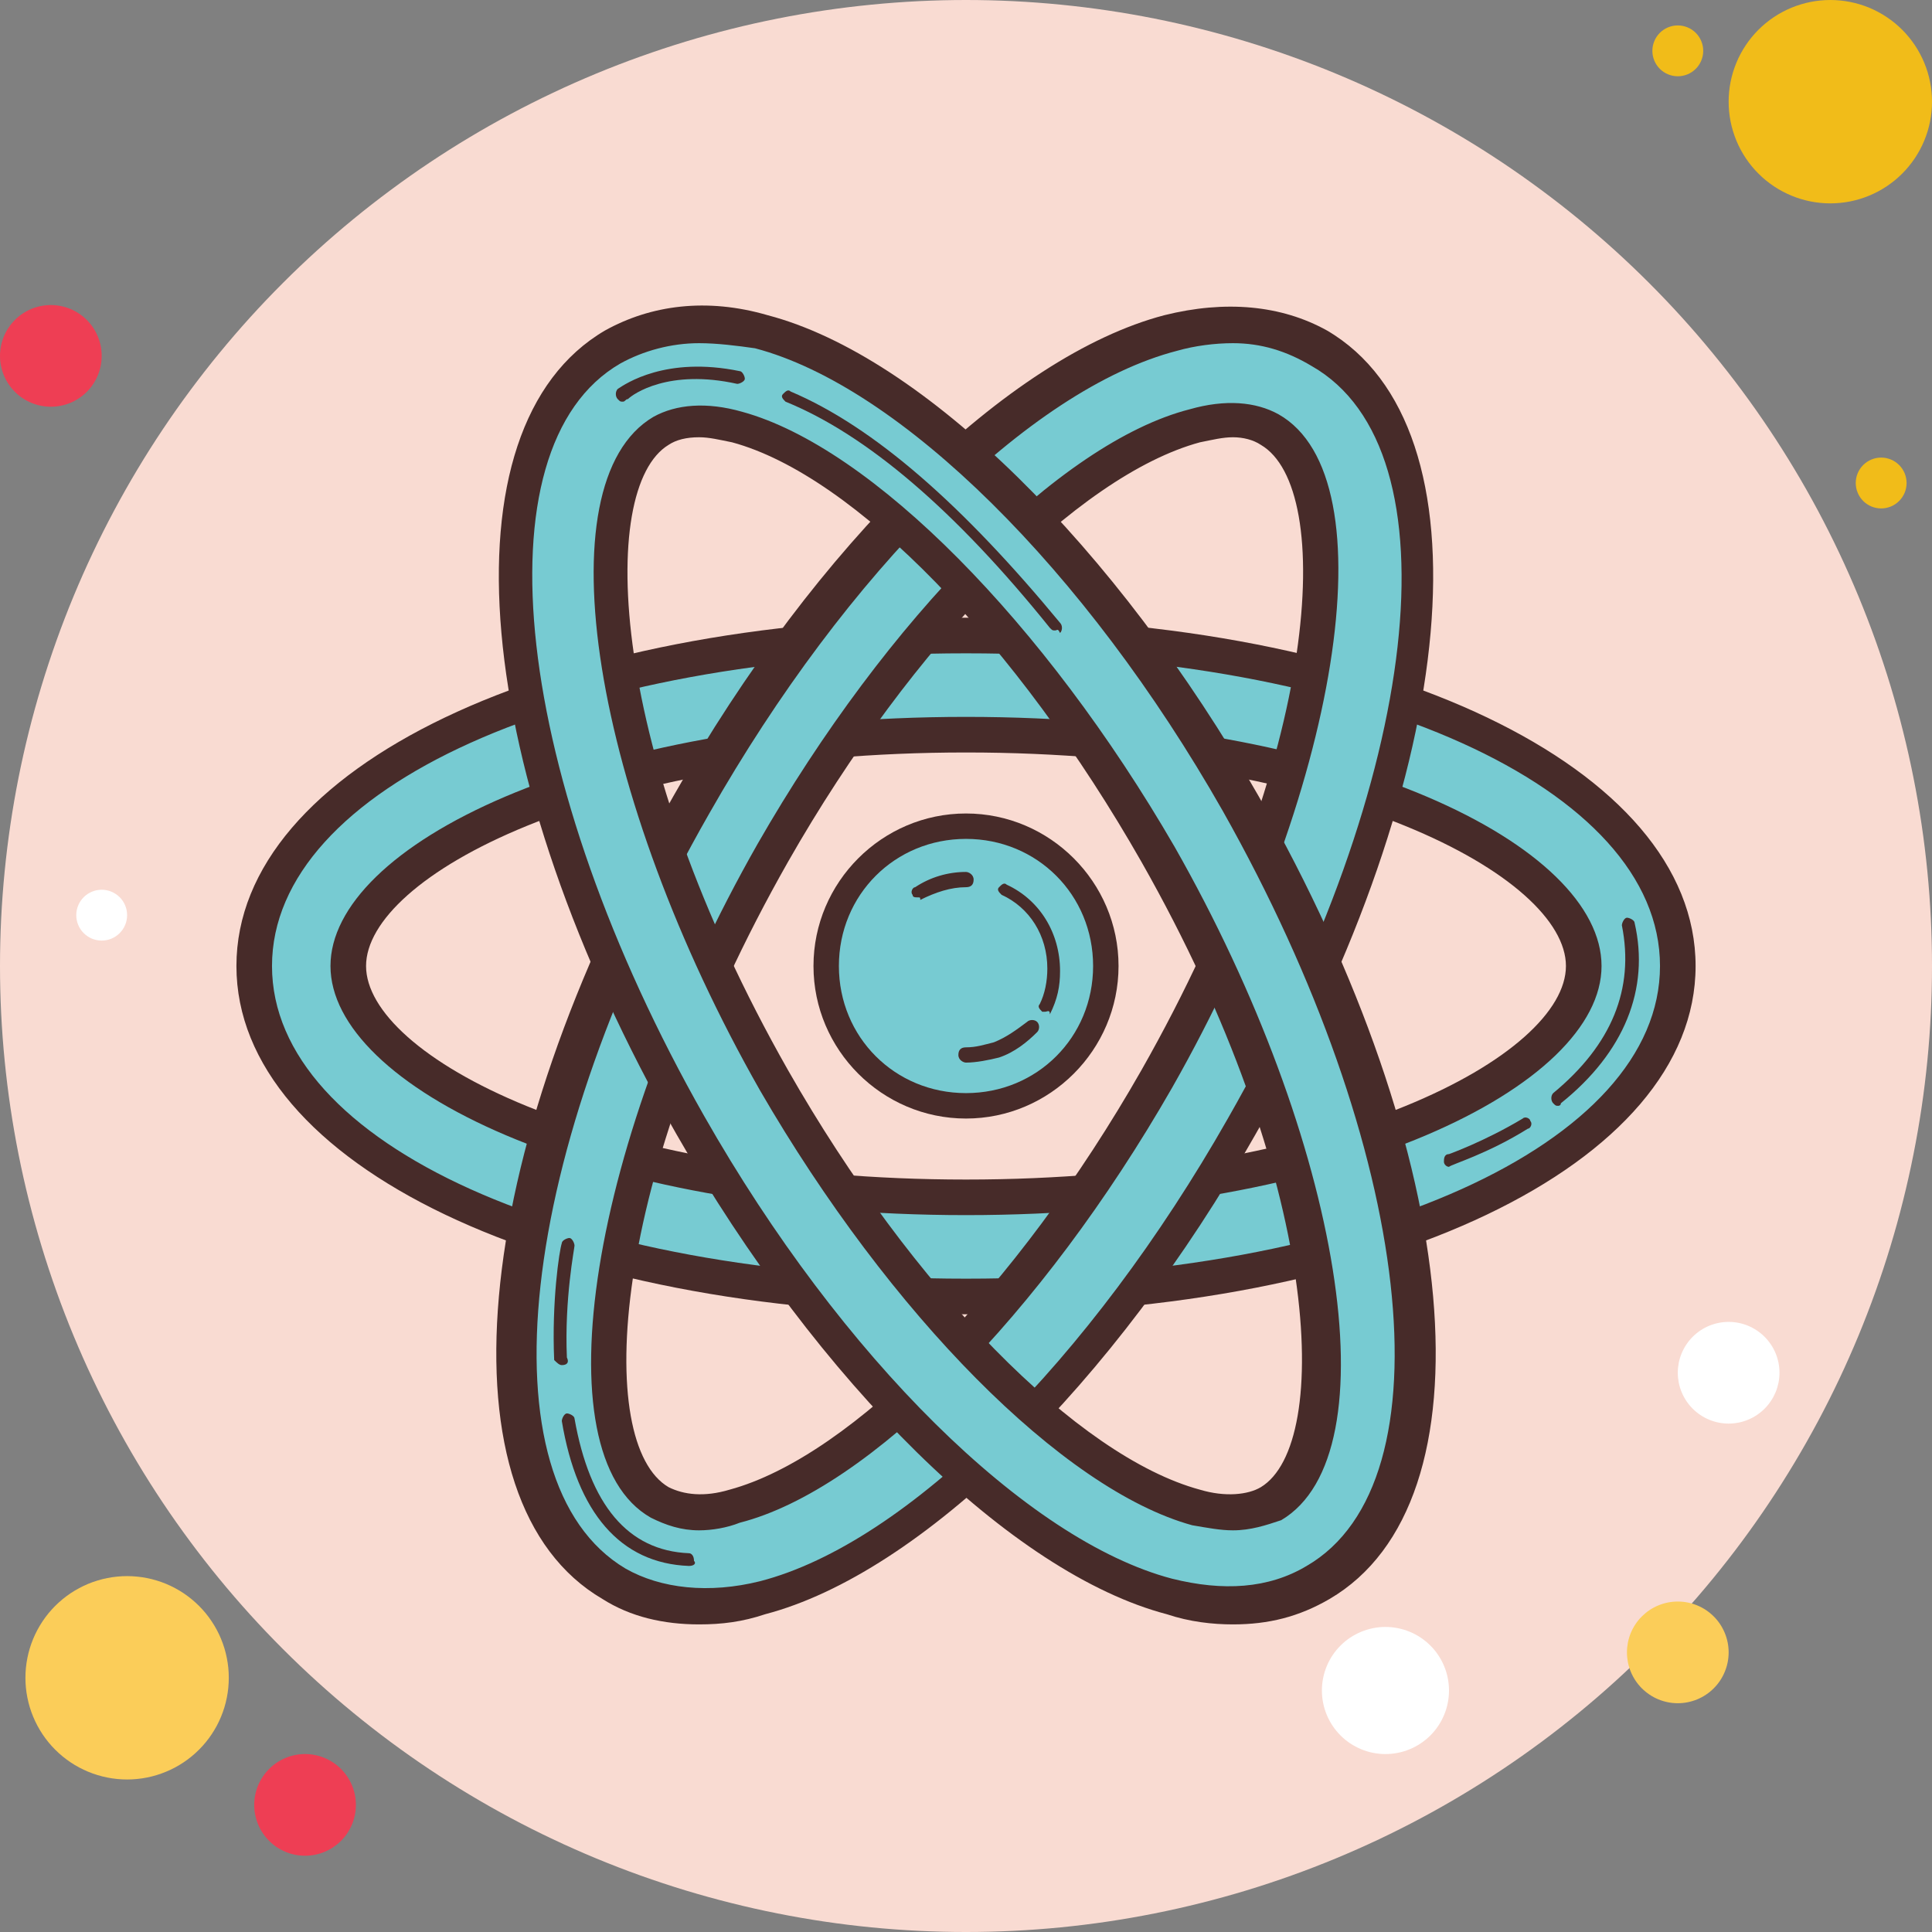 <svg width="500" height="500" viewBox="0 0 500 500" fill="none" xmlns="http://www.w3.org/2000/svg">
<rect x="0" y="0" width="500" height="500" fill="#808080" stroke="none"/>
<g id="react-components-logo">
<path id="Vector" d="M440.791 13.157C440.791 13.593 440.75 14.016 440.667 14.44C440.579 14.864 440.455 15.276 440.29 15.677C440.126 16.077 439.919 16.454 439.684 16.813C439.443 17.172 439.172 17.507 438.866 17.813C438.56 18.114 438.224 18.39 437.865 18.632C437.506 18.867 437.129 19.073 436.729 19.238C436.329 19.403 435.916 19.526 435.493 19.609C435.069 19.697 434.645 19.738 434.209 19.738C433.78 19.738 433.35 19.697 432.926 19.609C432.502 19.526 432.096 19.403 431.696 19.238C431.295 19.073 430.919 18.867 430.554 18.632C430.195 18.39 429.865 18.114 429.559 17.813C429.253 17.507 428.982 17.172 428.74 16.813C428.499 16.454 428.299 16.077 428.134 15.677C427.969 15.276 427.846 14.864 427.757 14.44C427.675 14.016 427.634 13.593 427.634 13.157C427.634 12.727 427.675 12.297 427.757 11.874C427.846 11.45 427.969 11.038 428.134 10.643C428.299 10.243 428.499 9.86 428.74 9.501C428.982 9.142 429.253 8.813 429.559 8.506C429.865 8.2 430.195 7.929 430.559 7.688C430.919 7.447 431.295 7.247 431.696 7.082C432.096 6.917 432.502 6.793 432.926 6.705C433.35 6.623 433.78 6.581 434.209 6.581C434.645 6.581 435.069 6.623 435.493 6.705C435.916 6.793 436.329 6.917 436.729 7.082C437.129 7.247 437.506 7.447 437.865 7.688C438.224 7.929 438.56 8.2 438.866 8.506C439.172 8.813 439.443 9.142 439.684 9.501C439.919 9.86 440.126 10.243 440.29 10.643C440.455 11.038 440.579 11.45 440.667 11.874C440.75 12.297 440.791 12.727 440.791 13.157Z" fill="#F1BC19"/>
<g id="Group">
<path id="Vector_2" d="M500 250C500 254.091 499.9 258.183 499.7 262.268C499.5 266.353 499.199 270.433 498.799 274.507C498.399 278.574 497.898 282.636 497.298 286.686C496.698 290.731 495.997 294.763 495.196 298.772C494.402 302.787 493.501 306.778 492.506 310.746C491.517 314.713 490.422 318.658 489.239 322.572C488.05 326.487 486.766 330.372 485.389 334.222C484.011 338.078 482.534 341.893 480.974 345.672C479.408 349.451 477.748 353.189 476 356.892C474.251 360.589 472.409 364.245 470.484 367.848C468.553 371.456 466.54 375.018 464.432 378.526C462.33 382.035 460.141 385.49 457.868 388.893C455.596 392.295 453.241 395.639 450.804 398.924C448.367 402.215 445.847 405.435 443.251 408.602C440.655 411.763 437.989 414.859 435.239 417.891C432.49 420.923 429.671 423.884 426.78 426.78C423.884 429.671 420.923 432.49 417.891 435.239C414.859 437.989 411.763 440.655 408.602 443.251C405.435 445.847 402.215 448.367 398.924 450.804C395.639 453.241 392.295 455.596 388.893 457.868C385.49 460.141 382.035 462.33 378.526 464.432C375.018 466.54 371.456 468.553 367.848 470.484C364.245 472.409 360.589 474.251 356.892 476C353.189 477.748 349.451 479.408 345.672 480.974C341.893 482.534 338.078 484.011 334.222 485.389C330.372 486.766 326.487 488.05 322.572 489.239C318.658 490.422 314.713 491.517 310.746 492.506C306.778 493.501 302.787 494.402 298.772 495.196C294.763 495.997 290.731 496.698 286.686 497.298C282.636 497.898 278.574 498.399 274.507 498.799C270.433 499.199 266.353 499.5 262.268 499.7C258.183 499.9 254.091 500 250 500C245.909 500 241.823 499.9 237.732 499.7C233.647 499.5 229.567 499.199 225.499 498.799C221.426 498.399 217.364 497.898 213.319 497.298C209.269 496.698 205.243 495.997 201.228 495.196C197.213 494.402 193.222 493.501 189.254 492.506C185.287 491.517 181.342 490.422 177.428 489.239C173.513 488.05 169.634 486.766 165.778 485.389C161.928 484.011 158.107 482.534 154.328 480.974C150.549 479.408 146.811 477.748 143.114 476C139.411 474.251 135.761 472.409 132.152 470.484C128.544 468.553 124.982 466.54 121.474 464.432C117.965 462.33 114.51 460.141 111.107 457.868C107.705 455.596 104.361 453.241 101.076 450.804C97.791 448.367 94.565 445.847 91.404 443.251C88.237 440.655 85.141 437.989 82.109 435.239C79.077 432.49 76.116 429.671 73.226 426.78C70.329 423.884 67.51 420.923 64.76 417.891C62.017 414.859 59.345 411.763 56.749 408.602C54.153 405.435 51.639 402.215 49.202 398.924C46.765 395.639 44.404 392.295 42.132 388.893C39.859 385.49 37.669 382.035 35.568 378.526C33.466 375.018 31.447 371.456 29.522 367.848C27.591 364.245 25.755 360.589 24.006 356.892C22.252 353.189 20.598 349.451 19.032 345.672C17.466 341.893 15.994 338.078 14.617 334.222C13.239 330.372 11.956 326.487 10.767 322.572C9.578 318.658 8.489 314.713 7.494 310.746C6.499 306.778 5.604 302.787 4.804 298.772C4.009 294.763 3.308 290.731 2.708 286.686C2.107 282.636 1.607 278.574 1.207 274.507C0.806 270.433 0.5 266.353 0.3 262.268C0.1 258.183 0 254.091 0 250C0 245.909 0.1 241.823 0.3 237.732C0.5 233.647 0.806 229.567 1.207 225.499C1.607 221.426 2.107 217.364 2.708 213.319C3.308 209.269 4.009 205.243 4.804 201.228C5.604 197.213 6.499 193.222 7.494 189.254C8.489 185.287 9.578 181.342 10.767 177.428C11.956 173.513 13.239 169.634 14.617 165.778C15.994 161.928 17.466 158.107 19.032 154.328C20.598 150.549 22.252 146.811 24.006 143.114C25.755 139.411 27.591 135.761 29.522 132.152C31.447 128.544 33.466 124.982 35.568 121.474C37.669 117.965 39.859 114.51 42.132 111.107C44.404 107.705 46.765 104.361 49.202 101.076C51.639 97.791 54.153 94.565 56.749 91.404C59.345 88.237 62.017 85.141 64.76 82.109C67.51 79.077 70.329 76.116 73.226 73.226C76.116 70.329 79.077 67.51 82.109 64.76C85.141 62.017 88.237 59.345 91.404 56.749C94.565 54.153 97.791 51.639 101.076 49.202C104.361 46.765 107.705 44.404 111.107 42.132C114.51 39.859 117.965 37.669 121.474 35.568C124.982 33.466 128.544 31.447 132.152 29.522C135.761 27.591 139.411 25.755 143.114 24.006C146.811 22.252 150.549 20.598 154.328 19.032C158.107 17.466 161.928 15.994 165.778 14.617C169.634 13.239 173.513 11.956 177.428 10.767C181.342 9.578 185.287 8.489 189.254 7.494C193.222 6.499 197.213 5.604 201.228 4.804C205.243 4.009 209.269 3.308 213.319 2.708C217.364 2.107 221.426 1.607 225.499 1.207C229.567 0.806 233.647 0.5 237.732 0.3C241.823 0.1 245.909 0 250 0C254.091 0 258.183 0.1 262.268 0.3C266.353 0.5 270.433 0.806 274.507 1.207C278.574 1.607 282.636 2.107 286.686 2.708C290.731 3.308 294.763 4.009 298.772 4.804C302.787 5.604 306.778 6.499 310.746 7.494C314.713 8.489 318.658 9.578 322.572 10.767C326.487 11.956 330.372 13.239 334.222 14.617C338.078 15.994 341.893 17.466 345.672 19.032C349.451 20.598 353.189 22.252 356.892 24.006C360.589 25.755 364.245 27.591 367.848 29.522C371.456 31.447 375.018 33.466 378.526 35.568C382.035 37.669 385.49 39.859 388.893 42.132C392.295 44.404 395.639 46.765 398.924 49.202C402.215 51.639 405.435 54.153 408.602 56.749C411.763 59.345 414.859 62.017 417.891 64.76C420.923 67.51 423.884 70.329 426.78 73.226C429.671 76.116 432.49 79.077 435.239 82.109C437.989 85.141 440.655 88.237 443.251 91.404C445.847 94.565 448.367 97.791 450.804 101.076C453.241 104.361 455.596 107.705 457.868 111.107C460.141 114.51 462.33 117.965 464.432 121.474C466.54 124.982 468.553 128.544 470.484 132.152C472.409 135.761 474.251 139.411 476 143.114C477.748 146.811 479.408 150.549 480.974 154.328C482.534 158.107 484.011 161.928 485.389 165.778C486.766 169.634 488.05 173.513 489.239 177.428C490.422 181.342 491.517 185.287 492.506 189.254C493.501 193.222 494.402 197.213 495.196 201.228C495.997 205.243 496.698 209.269 497.298 213.319C497.898 217.364 498.399 221.426 498.799 225.499C499.199 229.567 499.5 233.647 499.7 237.732C499.9 241.823 500 245.909 500 250Z" fill="#F9DBD2"/>
</g>
<g id="Group_2">
<path id="Vector_3" d="M500 26.314C500 27.179 499.959 28.039 499.876 28.898C499.788 29.752 499.664 30.605 499.494 31.453C499.329 32.295 499.117 33.131 498.87 33.955C498.617 34.779 498.328 35.592 497.998 36.386C497.669 37.181 497.298 37.964 496.892 38.723C496.486 39.483 496.044 40.218 495.567 40.937C495.085 41.655 494.572 42.344 494.025 43.009C493.483 43.68 492.901 44.316 492.294 44.922C491.682 45.534 491.046 46.111 490.381 46.659C489.716 47.206 489.021 47.718 488.303 48.195C487.591 48.678 486.849 49.119 486.09 49.526C485.33 49.932 484.553 50.297 483.758 50.626C482.958 50.962 482.151 51.25 481.327 51.498C480.497 51.751 479.667 51.957 478.819 52.127C477.972 52.292 477.124 52.422 476.264 52.504C475.405 52.593 474.546 52.634 473.686 52.634C472.821 52.634 471.961 52.593 471.108 52.504C470.248 52.422 469.395 52.292 468.553 52.127C467.705 51.957 466.869 51.751 466.045 51.498C465.221 51.25 464.408 50.962 463.614 50.626C462.819 50.297 462.042 49.932 461.283 49.526C460.517 49.119 459.781 48.678 459.063 48.195C458.351 47.718 457.656 47.206 456.991 46.659C456.326 46.111 455.684 45.534 455.078 44.922C454.466 44.316 453.889 43.68 453.341 43.009C452.794 42.344 452.282 41.655 451.805 40.937C451.328 40.218 450.881 39.483 450.474 38.723C450.068 37.964 449.703 37.181 449.374 36.386C449.044 35.592 448.756 34.779 448.502 33.955C448.255 33.131 448.043 32.295 447.873 31.453C447.708 30.605 447.578 29.752 447.496 28.898C447.413 28.039 447.372 27.179 447.372 26.314C447.372 25.454 447.413 24.595 447.496 23.735C447.578 22.882 447.708 22.028 447.873 21.181C448.043 20.339 448.255 19.503 448.502 18.679C448.756 17.855 449.044 17.042 449.374 16.247C449.703 15.447 450.068 14.67 450.474 13.911C450.881 13.151 451.328 12.415 451.805 11.697C452.282 10.979 452.794 10.29 453.341 9.625C453.889 8.954 454.466 8.318 455.078 7.706C455.684 7.099 456.326 6.523 456.991 5.975C457.656 5.428 458.351 4.915 459.063 4.439C459.781 3.956 460.517 3.514 461.283 3.108C462.042 2.702 462.819 2.331 463.614 2.002C464.408 1.672 465.221 1.383 466.045 1.136C466.869 0.883 467.705 0.677 468.553 0.506C469.395 0.336 470.248 0.212 471.108 0.13C471.961 0.041 472.821 0 473.686 0C474.546 0 475.405 0.041 476.264 0.13C477.124 0.212 477.972 0.336 478.819 0.506C479.667 0.677 480.497 0.883 481.327 1.136C482.151 1.383 482.958 1.672 483.758 2.002C484.553 2.331 485.33 2.702 486.09 3.108C486.849 3.514 487.591 3.956 488.303 4.439C489.021 4.915 489.716 5.428 490.381 5.975C491.046 6.523 491.682 7.099 492.294 7.706C492.901 8.318 493.483 8.954 494.025 9.625C494.572 10.29 495.085 10.979 495.567 11.697C496.044 12.415 496.486 13.151 496.892 13.911C497.298 14.67 497.669 15.447 497.998 16.247C498.328 17.042 498.617 17.855 498.87 18.679C499.117 19.503 499.329 20.339 499.494 21.181C499.664 22.028 499.788 22.882 499.876 23.735C499.959 24.595 500 25.454 500 26.314Z" fill="#F1BC19"/>
</g>
<g id="Group_3">
<path id="Vector_4" d="M26.314 92.105C26.314 92.97 26.232 93.824 26.067 94.671C25.896 95.519 25.643 96.343 25.313 97.144C24.983 97.938 24.577 98.698 24.101 99.416C23.618 100.134 23.076 100.799 22.464 101.412C21.852 102.024 21.186 102.565 20.468 103.048C19.75 103.525 18.991 103.931 18.196 104.261C17.395 104.591 16.571 104.844 15.724 105.008C14.876 105.179 14.022 105.262 13.157 105.262C12.297 105.262 11.438 105.179 10.59 105.008C9.743 104.844 8.924 104.591 8.124 104.261C7.323 103.931 6.57 103.525 5.851 103.048C5.127 102.565 4.468 102.024 3.856 101.412C3.244 100.799 2.696 100.134 2.219 99.416C1.737 98.698 1.33 97.938 1.001 97.144C0.671 96.343 0.424 95.519 0.253 94.671C0.082 93.824 0 92.97 0 92.105C0 91.239 0.082 90.386 0.253 89.538C0.424 88.69 0.671 87.866 1.001 87.071C1.33 86.271 1.737 85.517 2.219 84.793C2.696 84.075 3.244 83.416 3.856 82.803C4.468 82.191 5.127 81.644 5.851 81.167C6.57 80.684 7.323 80.278 8.124 79.948C8.924 79.619 9.743 79.371 10.59 79.201C11.438 79.03 12.297 78.948 13.157 78.948C14.022 78.948 14.876 79.03 15.724 79.201C16.571 79.371 17.395 79.619 18.196 79.948C18.991 80.278 19.75 80.684 20.468 81.167C21.186 81.644 21.852 82.191 22.464 82.803C23.076 83.416 23.618 84.075 24.101 84.793C24.577 85.517 24.983 86.271 25.313 87.071C25.643 87.866 25.896 88.69 26.067 89.538C26.232 90.386 26.314 91.239 26.314 92.105Z" fill="#EE3E54"/>
</g>
<path id="Vector_5" d="M447.372 427.634C447.372 428.499 447.284 429.353 447.119 430.2C446.948 431.048 446.701 431.872 446.365 432.667C446.036 433.468 445.63 434.227 445.153 434.945C444.67 435.663 444.129 436.329 443.516 436.935C442.904 437.547 442.239 438.095 441.521 438.571C440.802 439.054 440.043 439.46 439.248 439.79C438.448 440.12 437.624 440.367 436.776 440.538C435.934 440.708 435.075 440.791 434.209 440.791C433.35 440.791 432.49 440.708 431.643 440.538C430.795 440.367 429.977 440.12 429.176 439.79C428.375 439.46 427.622 439.054 426.904 438.571C426.186 438.095 425.52 437.547 424.908 436.935C424.296 436.329 423.748 435.663 423.272 434.945C422.789 434.227 422.389 433.468 422.053 432.667C421.723 431.872 421.476 431.048 421.305 430.2C421.141 429.353 421.052 428.499 421.052 427.634C421.052 426.768 421.141 425.915 421.305 425.067C421.476 424.219 421.723 423.395 422.053 422.595C422.389 421.8 422.789 421.041 423.272 420.322C423.748 419.604 424.296 418.939 424.908 418.327C425.52 417.72 426.186 417.173 426.904 416.69C427.622 416.213 428.375 415.807 429.176 415.478C429.977 415.148 430.795 414.895 431.643 414.73C432.49 414.559 433.35 414.477 434.209 414.477C435.075 414.477 435.934 414.559 436.776 414.73C437.624 414.895 438.448 415.148 439.248 415.478C440.043 415.807 440.802 416.213 441.521 416.69C442.239 417.173 442.904 417.72 443.516 418.327C444.129 418.939 444.67 419.604 445.153 420.322C445.63 421.041 446.036 421.8 446.365 422.595C446.701 423.395 446.948 424.219 447.119 425.067C447.284 425.915 447.372 426.768 447.372 427.634Z" fill="#FBCD59"/>
<path id="Vector_6" d="M59.209 434.209C59.209 435.075 59.168 435.934 59.086 436.794C58.997 437.647 58.874 438.501 58.703 439.348C58.538 440.19 58.326 441.026 58.079 441.85C57.826 442.674 57.537 443.487 57.208 444.282C56.878 445.076 56.513 445.859 56.107 446.619C55.695 447.378 55.253 448.114 54.776 448.832C54.3 449.55 53.788 450.239 53.24 450.904C52.693 451.575 52.116 452.211 51.504 452.817C50.897 453.43 50.255 454.007 49.59 454.554C48.925 455.101 48.23 455.614 47.518 456.09C46.8 456.573 46.058 457.015 45.299 457.421C44.539 457.827 43.762 458.192 42.968 458.522C42.173 458.851 41.361 459.146 40.536 459.393C39.712 459.646 38.876 459.852 38.029 460.023C37.187 460.188 36.333 460.317 35.474 460.4C34.62 460.488 33.755 460.529 32.895 460.529C32.036 460.529 31.176 460.488 30.317 460.4C29.457 460.317 28.61 460.188 27.762 460.023C26.914 459.852 26.078 459.646 25.254 459.393C24.43 459.146 23.624 458.851 22.823 458.522C22.028 458.192 21.251 457.827 20.492 457.421C19.733 457.015 18.991 456.573 18.273 456.09C17.56 455.614 16.866 455.101 16.2 454.554C15.535 454.007 14.899 453.43 14.287 452.817C13.681 452.211 13.098 451.575 12.551 450.904C12.009 450.239 11.491 449.55 11.014 448.832C10.537 448.114 10.096 447.378 9.69 446.619C9.283 445.859 8.913 445.076 8.583 444.282C8.253 443.487 7.965 442.674 7.712 441.85C7.464 441.026 7.253 440.19 7.088 439.348C6.917 438.501 6.793 437.647 6.705 436.794C6.623 435.934 6.581 435.075 6.581 434.209C6.581 433.35 6.623 432.49 6.705 431.631C6.793 430.777 6.917 429.924 7.088 429.076C7.253 428.234 7.464 427.398 7.712 426.574C7.965 425.75 8.253 424.938 8.583 424.143C8.913 423.342 9.283 422.565 9.69 421.806C10.096 421.046 10.537 420.311 11.014 419.592C11.491 418.874 12.009 418.185 12.551 417.514C13.098 416.849 13.681 416.213 14.287 415.601C14.899 414.995 15.535 414.418 16.2 413.87C16.866 413.323 17.56 412.811 18.273 412.328C18.991 411.851 19.733 411.41 20.492 411.004C21.251 410.597 22.028 410.227 22.823 409.897C23.624 409.567 24.43 409.279 25.254 409.032C26.078 408.778 26.914 408.572 27.762 408.402C28.61 408.231 29.457 408.107 30.317 408.025C31.176 407.937 32.036 407.895 32.895 407.895C33.755 407.895 34.62 407.937 35.474 408.025C36.333 408.107 37.187 408.231 38.029 408.402C38.876 408.572 39.712 408.778 40.536 409.032C41.361 409.279 42.173 409.567 42.968 409.897C43.762 410.227 44.539 410.597 45.299 411.004C46.058 411.41 46.8 411.851 47.518 412.328C48.23 412.811 48.925 413.323 49.59 413.87C50.255 414.418 50.897 414.995 51.504 415.601C52.116 416.213 52.693 416.849 53.24 417.514C53.788 418.185 54.3 418.874 54.776 419.592C55.253 420.311 55.695 421.046 56.107 421.806C56.513 422.565 56.878 423.342 57.208 424.143C57.537 424.938 57.826 425.75 58.079 426.574C58.326 427.398 58.538 428.234 58.703 429.076C58.874 429.924 58.997 430.777 59.086 431.631C59.168 432.49 59.209 433.35 59.209 434.209Z" fill="#FBCD59"/>
<path id="Vector_7" d="M92.105 467.105C92.105 467.97 92.022 468.824 91.852 469.671C91.687 470.519 91.433 471.343 91.104 472.144C90.774 472.938 90.368 473.698 89.891 474.416C89.409 475.134 88.861 475.799 88.255 476.412C87.642 477.024 86.977 477.565 86.259 478.048C85.541 478.525 84.781 478.931 83.981 479.261C83.186 479.591 82.362 479.844 81.514 480.014C80.667 480.179 79.813 480.262 78.948 480.262C78.082 480.262 77.229 480.179 76.381 480.014C75.533 479.844 74.709 479.591 73.915 479.261C73.114 478.931 72.355 478.525 71.636 478.048C70.918 477.565 70.253 477.024 69.647 476.412C69.034 475.799 68.487 475.134 68.01 474.416C67.527 473.698 67.121 472.938 66.791 472.144C66.462 471.343 66.215 470.519 66.044 469.671C65.873 468.824 65.791 467.97 65.791 467.105C65.791 466.245 65.873 465.386 66.044 464.538C66.215 463.69 66.462 462.872 66.791 462.071C67.121 461.271 67.527 460.517 68.01 459.799C68.487 459.075 69.034 458.416 69.647 457.804C70.253 457.191 70.918 456.644 71.636 456.167C72.355 455.684 73.114 455.278 73.915 454.948C74.709 454.619 75.533 454.372 76.381 454.201C77.229 454.03 78.082 453.948 78.948 453.948C79.813 453.948 80.667 454.03 81.514 454.201C82.362 454.372 83.186 454.619 83.981 454.948C84.781 455.278 85.541 455.684 86.259 456.167C86.977 456.644 87.642 457.191 88.255 457.804C88.861 458.416 89.409 459.075 89.891 459.799C90.368 460.517 90.774 461.271 91.104 462.071C91.433 462.872 91.687 463.69 91.852 464.538C92.022 465.386 92.105 466.245 92.105 467.105Z" fill="#EE3E54"/>
<path id="Vector_8" d="M375 437.5C375 438.583 374.894 439.649 374.682 440.708C374.476 441.768 374.164 442.798 373.746 443.793C373.334 444.794 372.828 445.741 372.227 446.636C371.627 447.537 370.95 448.367 370.185 449.132C369.419 449.898 368.589 450.575 367.689 451.175C366.794 451.775 365.846 452.282 364.845 452.694C363.85 453.112 362.82 453.424 361.761 453.63C360.701 453.842 359.635 453.948 358.552 453.948C357.475 453.948 356.404 453.842 355.344 453.63C354.284 453.424 353.26 453.112 352.259 452.694C351.264 452.282 350.317 451.775 349.416 451.175C348.515 450.575 347.685 449.898 346.926 449.132C346.161 448.367 345.478 447.537 344.877 446.636C344.277 445.741 343.771 444.794 343.359 443.793C342.946 442.798 342.634 441.768 342.423 440.708C342.211 439.649 342.105 438.583 342.105 437.5C342.105 436.423 342.211 435.351 342.423 434.292C342.634 433.232 342.946 432.202 343.359 431.207C343.771 430.206 344.277 429.258 344.877 428.364C345.478 427.463 346.161 426.633 346.926 425.874C347.685 425.108 348.515 424.425 349.416 423.825C350.317 423.225 351.264 422.718 352.259 422.306C353.26 421.894 354.284 421.582 355.344 421.37C356.404 421.158 357.475 421.052 358.552 421.052C359.635 421.052 360.701 421.158 361.761 421.37C362.82 421.582 363.85 421.894 364.845 422.306C365.846 422.718 366.794 423.225 367.689 423.825C368.589 424.425 369.419 425.108 370.185 425.874C370.95 426.633 371.627 427.463 372.227 428.364C372.828 429.258 373.334 430.206 373.746 431.207C374.164 432.202 374.476 433.232 374.682 434.292C374.894 435.351 375 436.423 375 437.5Z" fill="white"/>
<path id="Vector_9" d="M32.895 236.843C32.895 237.273 32.854 237.703 32.772 238.126C32.683 238.55 32.56 238.962 32.395 239.363C32.23 239.757 32.024 240.14 31.789 240.499C31.547 240.858 31.276 241.187 30.97 241.494C30.664 241.8 30.329 242.071 29.97 242.312C29.61 242.553 29.234 242.753 28.834 242.924C28.433 243.089 28.021 243.213 27.597 243.295C27.179 243.377 26.75 243.424 26.314 243.424C25.884 243.424 25.454 243.377 25.031 243.295C24.607 243.213 24.201 243.089 23.8 242.924C23.4 242.753 23.023 242.553 22.664 242.312C22.305 242.071 21.97 241.8 21.663 241.494C21.357 241.187 21.087 240.858 20.845 240.499C20.604 240.14 20.404 239.757 20.239 239.363C20.074 238.962 19.95 238.55 19.862 238.126C19.78 237.703 19.738 237.273 19.738 236.843C19.738 236.413 19.78 235.984 19.862 235.56C19.95 235.136 20.074 234.724 20.239 234.323C20.404 233.929 20.604 233.546 20.845 233.187C21.087 232.828 21.357 232.499 21.663 232.192C21.97 231.886 22.305 231.616 22.664 231.374C23.023 231.133 23.4 230.933 23.8 230.768C24.201 230.597 24.607 230.474 25.031 230.391C25.454 230.309 25.884 230.262 26.314 230.262C26.75 230.262 27.179 230.309 27.597 230.391C28.021 230.474 28.433 230.597 28.834 230.768C29.234 230.933 29.61 231.133 29.97 231.374C30.329 231.616 30.664 231.886 30.97 232.192C31.276 232.499 31.547 232.828 31.789 233.187C32.024 233.546 32.23 233.929 32.395 234.323C32.56 234.724 32.683 235.136 32.772 235.56C32.854 235.984 32.895 236.413 32.895 236.843Z" fill="white"/>
<path id="Vector_10" d="M493.424 125C493.424 125.436 493.377 125.859 493.295 126.283C493.213 126.707 493.089 127.119 492.924 127.52C492.753 127.92 492.553 128.297 492.312 128.656C492.07 129.015 491.8 129.35 491.494 129.651C491.187 129.957 490.858 130.233 490.499 130.469C490.14 130.71 489.757 130.916 489.363 131.081C488.962 131.246 488.55 131.37 488.126 131.452C487.702 131.54 487.273 131.581 486.843 131.581C486.413 131.581 485.984 131.54 485.56 131.452C485.136 131.37 484.724 131.246 484.323 131.081C483.929 130.916 483.546 130.71 483.187 130.469C482.828 130.233 482.499 129.957 482.192 129.651C481.886 129.35 481.616 129.015 481.374 128.656C481.133 128.297 480.933 127.92 480.768 127.52C480.597 127.119 480.474 126.707 480.391 126.283C480.309 125.859 480.262 125.436 480.262 125C480.262 124.57 480.309 124.141 480.391 123.717C480.474 123.293 480.597 122.881 480.768 122.48C480.933 122.086 481.133 121.703 481.374 121.344C481.616 120.985 481.886 120.656 482.192 120.349C482.499 120.043 482.828 119.773 483.187 119.531C483.546 119.29 483.929 119.09 484.323 118.925C484.724 118.76 485.136 118.631 485.56 118.548C485.984 118.466 486.413 118.424 486.843 118.424C487.273 118.424 487.702 118.466 488.126 118.548C488.55 118.631 488.962 118.76 489.363 118.925C489.757 119.09 490.14 119.29 490.499 119.531C490.858 119.773 491.187 120.043 491.494 120.349C491.8 120.656 492.07 120.985 492.312 121.344C492.553 121.703 492.753 122.086 492.924 122.48C493.089 122.881 493.213 123.293 493.295 123.717C493.377 124.141 493.424 124.57 493.424 125Z" fill="#F1BC19"/>
<path id="Vector_11" d="M460.529 355.262C460.529 356.127 460.441 356.986 460.276 357.834C460.105 358.676 459.858 359.5 459.528 360.301C459.193 361.095 458.793 361.855 458.31 362.573C457.827 363.291 457.285 363.956 456.673 364.569C456.061 365.181 455.396 365.722 454.678 366.205C453.959 366.682 453.206 367.088 452.405 367.418C451.605 367.753 450.786 368.001 449.939 368.171C449.091 368.336 448.232 368.424 447.372 368.424C446.507 368.424 445.647 368.336 444.8 368.171C443.958 368.001 443.134 367.753 442.333 367.418C441.538 367.088 440.779 366.682 440.061 366.205C439.343 365.722 438.677 365.181 438.065 364.569C437.453 363.956 436.911 363.291 436.429 362.573C435.952 361.855 435.546 361.095 435.216 360.301C434.88 359.5 434.633 358.676 434.462 357.834C434.298 356.986 434.209 356.127 434.209 355.262C434.209 354.402 434.298 353.543 434.462 352.695C434.633 351.847 434.88 351.029 435.216 350.228C435.546 349.428 435.952 348.674 436.429 347.956C436.911 347.238 437.453 346.573 438.065 345.96C438.677 345.348 439.343 344.807 440.061 344.324C440.779 343.841 441.538 343.441 442.333 343.105C443.134 342.776 443.958 342.528 444.8 342.358C445.647 342.193 446.507 342.105 447.372 342.105C448.232 342.105 449.091 342.193 449.939 342.358C450.786 342.528 451.605 342.776 452.405 343.105C453.206 343.441 453.959 343.841 454.678 344.324C455.396 344.807 456.061 345.348 456.673 345.96C457.285 346.573 457.827 347.238 458.31 347.956C458.793 348.674 459.193 349.428 459.528 350.228C459.858 351.029 460.105 351.847 460.276 352.695C460.441 353.543 460.529 354.402 460.529 355.262Z" fill="white"/>
<path id="Vector_12" d="M250 335.529C144.738 335.529 65.791 298.684 65.791 250C65.791 201.316 144.738 164.477 250 164.477C355.262 164.477 434.209 201.316 434.209 250C434.209 298.684 355.262 335.529 250 335.529ZM250 190.131C155.923 190.131 90.133 221.714 90.133 250C90.133 278.292 155.923 309.869 250 309.869C344.083 309.869 409.867 278.292 409.867 250C409.867 221.714 344.083 190.131 250 190.131Z" fill="#77CBD2"/>
<path id="Vector_13" d="M250 340.133C142.107 340.133 61.187 301.315 61.187 250C61.187 198.685 142.107 159.867 250 159.867C357.893 159.867 438.819 198.685 438.819 250C438.819 301.315 357.893 340.133 250 340.133ZM250 169.08C147.37 169.08 70.394 203.948 70.394 250C70.394 296.052 147.37 330.92 250 330.92C352.63 330.92 429.606 296.052 429.606 250C429.606 203.948 352.63 169.08 250 169.08ZM250 314.472C151.973 314.472 85.529 280.923 85.529 250C85.529 219.083 151.314 185.528 250 185.528C348.686 185.528 414.477 219.083 414.477 250C414.477 280.923 348.027 314.472 250 314.472ZM250 194.741C153.951 194.741 94.736 226.977 94.736 250C94.736 273.029 153.951 305.265 250 305.265C346.055 305.265 405.264 273.029 405.264 250C405.264 226.977 346.055 194.741 250 194.741Z" fill="#472B29"/>
<path id="Vector_14" d="M180.924 415.79C172.371 415.79 165.13 413.817 158.555 409.867C118.424 386.185 126.972 300.002 178.947 208.551C215.133 144.738 263.816 96.714 303.293 86.183C317.763 82.238 330.92 83.551 341.451 89.473C381.581 113.162 373.028 199.344 321.054 290.79C284.867 354.608 236.184 402.633 196.713 413.158C191.45 415.13 186.187 415.79 180.924 415.79ZM319.081 108.552C316.45 108.552 313.159 109.212 309.209 109.871C276.973 118.424 232.893 163.158 200.004 220.395C154.605 300.002 147.37 374.341 170.393 388.157C175.002 390.788 181.578 391.448 190.131 389.476C222.367 380.922 266.448 336.183 299.343 278.951C344.736 199.344 351.977 125 328.948 111.184C326.316 109.871 323.026 108.552 319.081 108.552Z" fill="#77CBD2"/>
<path id="Vector_15" d="M180.924 420.393C171.712 420.393 163.158 418.421 155.923 413.817C113.162 388.816 121.056 299.343 174.343 205.92C211.183 140.788 261.185 92.105 301.315 81.579C317.103 77.635 331.579 78.948 343.423 85.529C386.185 110.524 378.291 200.004 325.004 293.421C288.158 358.552 238.162 407.236 198.026 417.762C192.103 419.74 186.841 420.393 180.924 420.393ZM319.081 88.814C314.472 88.814 309.209 89.473 304.606 90.792C266.448 100.658 219.083 148.029 183.556 210.529C133.553 298.03 124.341 383.554 161.845 405.923C171.052 411.186 183.556 412.499 196.713 409.214C234.871 399.342 282.236 351.977 317.763 289.477C367.765 201.976 377.631 116.447 339.473 94.736C332.898 90.792 326.316 88.814 319.081 88.814ZM180.924 396.051C176.315 396.051 172.371 394.738 168.421 392.766C139.476 376.319 152.633 294.74 196.053 218.423C229.608 159.867 274.342 114.474 307.897 105.921C317.103 103.29 325.004 103.949 330.92 107.24C359.871 123.687 346.714 205.266 303.293 281.583C269.738 340.133 224.999 385.526 191.45 394.079C188.159 395.398 184.209 396.051 180.924 396.051ZM319.081 113.162C316.45 113.162 313.819 113.815 310.528 114.474C278.951 123.028 236.184 166.449 203.948 223.027C157.236 305.265 153.951 373.687 173.024 384.872C176.974 386.844 182.237 387.504 188.819 385.526C220.395 376.972 263.157 333.551 295.393 276.973C342.105 194.741 345.395 126.319 326.316 115.134C324.344 113.815 321.713 113.162 319.081 113.162Z" fill="#472B29"/>
<path id="Vector_16" d="M319.081 415.79C313.819 415.79 308.556 415.13 303.293 413.817C264.476 403.292 215.792 355.262 178.947 291.449C126.972 200.004 118.424 113.815 158.555 90.133C169.08 84.21 182.237 82.898 196.713 86.842C235.524 97.367 284.214 145.398 321.054 209.21C373.028 300.662 381.581 386.844 341.451 410.527C334.87 413.817 326.976 415.79 319.081 415.79ZM180.924 108.552C176.974 108.552 173.684 109.212 171.052 111.184C147.37 125 155.264 200.004 200.657 278.951C233.552 336.183 276.973 380.922 309.869 389.476C317.763 391.448 324.344 391.448 329.607 388.157C353.29 374.341 345.395 299.343 300.002 220.395C267.107 163.158 223.686 118.424 190.791 109.871C186.841 109.212 184.209 108.552 180.924 108.552Z" fill="#77CBD2"/>
<path id="Vector_17" d="M319.081 420.393C313.819 420.393 307.897 419.74 301.974 417.762C261.844 407.236 211.842 357.893 175.002 293.421C121.709 200.004 113.815 110.524 156.583 85.529C168.421 78.948 182.897 76.976 198.685 81.579C238.815 92.105 288.817 141.448 325.657 205.92C378.95 299.343 386.844 388.816 344.083 413.817C336.183 418.421 328.288 420.393 319.081 420.393ZM180.924 88.814C173.684 88.814 166.449 90.792 160.527 94.083C123.028 115.793 132.894 201.976 182.237 288.817C217.764 351.317 265.788 398.683 303.293 408.555C316.45 411.845 328.288 411.186 338.16 405.264C375.659 383.554 365.793 297.371 316.45 209.87C280.923 147.37 232.893 99.999 195.394 90.133C190.791 89.473 185.528 88.814 180.924 88.814ZM319.081 396.051C315.791 396.051 312.5 395.398 308.556 394.738C275.001 385.526 230.262 340.133 196.713 282.236C153.292 205.92 140.135 125 169.08 107.893C175.002 104.608 182.897 103.949 192.103 106.58C225.658 115.793 270.398 161.186 303.947 219.083C347.367 295.393 360.53 376.319 331.579 393.42C327.635 394.738 323.685 396.051 319.081 396.051ZM180.924 113.162C177.634 113.162 175.002 113.815 173.024 115.134C154.605 126.319 157.236 194.741 203.948 276.973C236.184 333.551 278.951 376.972 310.528 385.526C317.103 387.504 323.026 386.844 326.316 384.872C344.736 373.687 342.105 305.265 295.393 223.027C263.157 166.449 221.055 123.028 189.472 114.474C186.187 113.815 183.556 113.162 180.924 113.162Z" fill="#472B29"/>
<path id="Vector_18" d="M286.186 250C286.186 251.183 286.127 252.366 286.009 253.55C285.898 254.727 285.721 255.899 285.491 257.058C285.256 258.224 284.973 259.372 284.626 260.502C284.285 261.638 283.884 262.751 283.431 263.846C282.978 264.941 282.472 266.012 281.912 267.06C281.353 268.102 280.747 269.12 280.087 270.103C279.428 271.086 278.722 272.04 277.974 272.958C277.22 273.871 276.426 274.748 275.59 275.59C274.748 276.426 273.871 277.22 272.958 277.974C272.04 278.722 271.086 279.428 270.103 280.087C269.12 280.747 268.102 281.353 267.06 281.912C266.012 282.472 264.941 282.978 263.846 283.431C262.751 283.884 261.638 284.285 260.502 284.626C259.372 284.973 258.224 285.256 257.058 285.491C255.899 285.721 254.727 285.898 253.55 286.009C252.366 286.127 251.183 286.186 250 286.186C248.817 286.186 247.634 286.127 246.456 286.009C245.273 285.898 244.101 285.721 242.942 285.491C241.782 285.256 240.634 284.973 239.498 284.626C238.362 284.285 237.249 283.884 236.154 283.431C235.059 282.978 233.988 282.472 232.946 281.912C231.898 281.353 230.886 280.747 229.897 280.087C228.914 279.428 227.96 278.722 227.047 277.974C226.129 277.22 225.252 276.426 224.416 275.59C223.574 274.748 222.78 273.871 222.032 272.958C221.278 272.04 220.572 271.086 219.913 270.103C219.259 269.12 218.647 268.102 218.088 267.06C217.528 266.012 217.022 264.941 216.569 263.846C216.116 262.751 215.721 261.638 215.374 260.502C215.032 259.372 214.744 258.224 214.514 257.058C214.279 255.899 214.108 254.727 213.991 253.55C213.873 252.366 213.814 251.183 213.814 250C213.814 248.817 213.873 247.634 213.991 246.456C214.108 245.273 214.279 244.101 214.514 242.942C214.744 241.782 215.032 240.634 215.374 239.498C215.721 238.362 216.116 237.249 216.569 236.154C217.022 235.059 217.528 233.988 218.088 232.946C218.647 231.898 219.259 230.886 219.913 229.897C220.572 228.914 221.278 227.96 222.032 227.047C222.78 226.129 223.574 225.252 224.416 224.416C225.252 223.574 226.129 222.78 227.047 222.032C227.96 221.278 228.914 220.572 229.897 219.913C230.886 219.259 231.898 218.647 232.946 218.088C233.988 217.528 235.059 217.022 236.154 216.569C237.249 216.116 238.362 215.721 239.498 215.374C240.634 215.032 241.782 214.744 242.942 214.514C244.101 214.279 245.273 214.108 246.456 213.991C247.634 213.873 248.817 213.814 250 213.814C251.183 213.814 252.366 213.873 253.55 213.991C254.727 214.108 255.899 214.279 257.058 214.514C258.224 214.744 259.372 215.032 260.502 215.374C261.638 215.721 262.751 216.116 263.846 216.569C264.941 217.022 266.012 217.528 267.06 218.088C268.102 218.647 269.12 219.259 270.103 219.913C271.086 220.572 272.04 221.278 272.958 222.032C273.871 222.78 274.748 223.574 275.59 224.416C276.426 225.252 277.22 226.129 277.974 227.047C278.722 227.96 279.428 228.914 280.087 229.897C280.747 230.886 281.353 231.898 281.912 232.946C282.472 233.988 282.978 235.059 283.431 236.154C283.884 237.249 284.285 238.362 284.626 239.498C284.973 240.634 285.256 241.782 285.491 242.942C285.721 244.101 285.898 245.273 286.009 246.456C286.127 247.634 286.186 248.817 286.186 250Z" fill="#77CBD2"/>
<path id="Vector_19" d="M250 289.477C228.29 289.477 210.529 271.71 210.529 250C210.529 228.29 228.29 210.529 250 210.529C271.71 210.529 289.477 228.29 289.477 250C289.477 271.71 271.71 289.477 250 289.477ZM250 217.105C231.58 217.105 217.105 231.58 217.105 250C217.105 268.42 231.58 282.895 250 282.895C268.42 282.895 282.895 268.42 282.895 250C282.895 231.58 268.42 217.105 250 217.105Z" fill="#472B29"/>
<path id="Vector_20" d="M250 275.001C249.341 275.001 248.028 274.342 248.028 273.029C248.028 271.71 248.687 271.051 250 271.051C252.631 271.051 254.603 270.398 257.241 269.738C260.526 268.42 263.157 266.448 265.788 264.476C266.448 263.816 267.766 263.816 268.42 264.476C269.079 265.135 269.079 266.448 268.42 267.107C265.788 269.738 262.504 272.37 258.553 273.683C255.922 274.342 252.631 275.001 250 275.001Z" fill="#472B29"/>
<path id="Vector_21" d="M270.398 261.844H269.738C269.079 261.185 268.42 260.526 269.079 259.872C270.398 257.241 271.051 253.95 271.051 250.659C271.051 242.106 266.448 234.871 259.213 231.58C258.553 230.921 257.894 230.262 258.553 229.608C259.213 228.949 259.872 228.29 260.526 228.949C269.079 232.893 274.342 241.447 274.342 251.319C274.342 255.263 273.683 258.554 271.71 262.504C271.71 261.185 271.051 261.844 270.398 261.844Z" fill="#472B29"/>
<path id="Vector_22" d="M237.502 232.24C236.843 232.24 236.184 232.24 236.184 231.58C235.524 230.921 236.184 229.608 236.843 229.608C240.793 226.977 245.397 225.658 250 225.658C250.659 225.658 251.972 226.317 251.972 227.63C251.972 228.949 251.319 229.608 250 229.608C246.056 229.608 242.106 230.921 238.162 232.893C238.162 232.24 238.162 232.24 237.502 232.24Z" fill="#472B29"/>
<path id="Vector_23" d="M273.029 163.158C272.37 163.158 272.37 163.158 271.71 162.499C247.369 132.241 224.345 112.502 203.288 103.949C202.635 103.29 201.976 102.63 202.635 101.977C203.288 101.317 203.948 100.658 204.607 101.317C226.317 110.524 249.341 130.922 274.342 161.186C275.001 161.845 275.001 163.158 274.342 163.817C273.683 162.499 273.683 163.158 273.029 163.158Z" fill="#472B29"/>
<path id="Vector_24" d="M161.186 103.949C160.527 103.949 160.527 103.949 159.867 103.29C159.214 102.63 159.214 101.317 159.867 100.658C161.845 99.345 172.371 92.105 191.45 96.055C192.103 96.055 192.763 97.368 192.763 98.027C192.763 98.686 191.45 99.345 190.791 99.345C173.024 95.395 163.817 101.977 162.499 103.29C161.845 103.29 161.845 103.949 161.186 103.949Z" fill="#472B29"/>
<path id="Vector_25" d="M403.292 286.186C402.633 286.186 402.633 286.186 401.973 285.527C401.32 284.867 401.32 283.555 401.973 282.895C417.108 270.398 423.03 255.922 419.74 239.474C419.74 238.815 420.393 237.502 421.052 237.502C421.712 237.502 423.03 238.162 423.03 238.815C426.974 255.922 420.393 272.37 403.951 285.527C403.951 286.186 403.292 286.186 403.292 286.186Z" fill="#472B29"/>
<path id="Vector_26" d="M375 301.974C374.341 301.974 373.687 301.315 373.687 300.662C373.687 300.002 373.687 298.684 375 298.684C375 298.684 384.213 295.393 394.079 289.477C394.738 288.817 396.051 289.477 396.051 290.13C396.71 290.79 396.051 292.108 395.398 292.108C384.872 298.684 375.659 301.315 375 301.974Z" fill="#472B29"/>
<path id="Vector_27" d="M178.293 405.264C160.527 404.605 149.342 391.448 145.398 367.765C145.398 367.106 146.051 365.793 146.71 365.793C147.37 365.793 148.683 366.446 148.683 367.106C152.633 389.476 162.499 401.314 178.293 401.973C178.946 401.973 179.606 402.633 179.606 403.951C180.265 404.605 179.606 405.264 178.293 405.264Z" fill="#472B29"/>
<path id="Vector_28" d="M145.398 353.29C144.738 353.29 144.079 352.63 143.42 351.977C142.766 336.842 144.738 323.685 145.398 321.713C145.398 321.053 146.71 320.394 147.37 320.394C148.029 320.394 148.683 321.713 148.683 322.372C148.683 323.026 146.051 336.183 146.71 351.317C147.37 352.63 146.71 353.29 145.398 353.29Z" fill="#472B29"/>
</g>
</svg>
